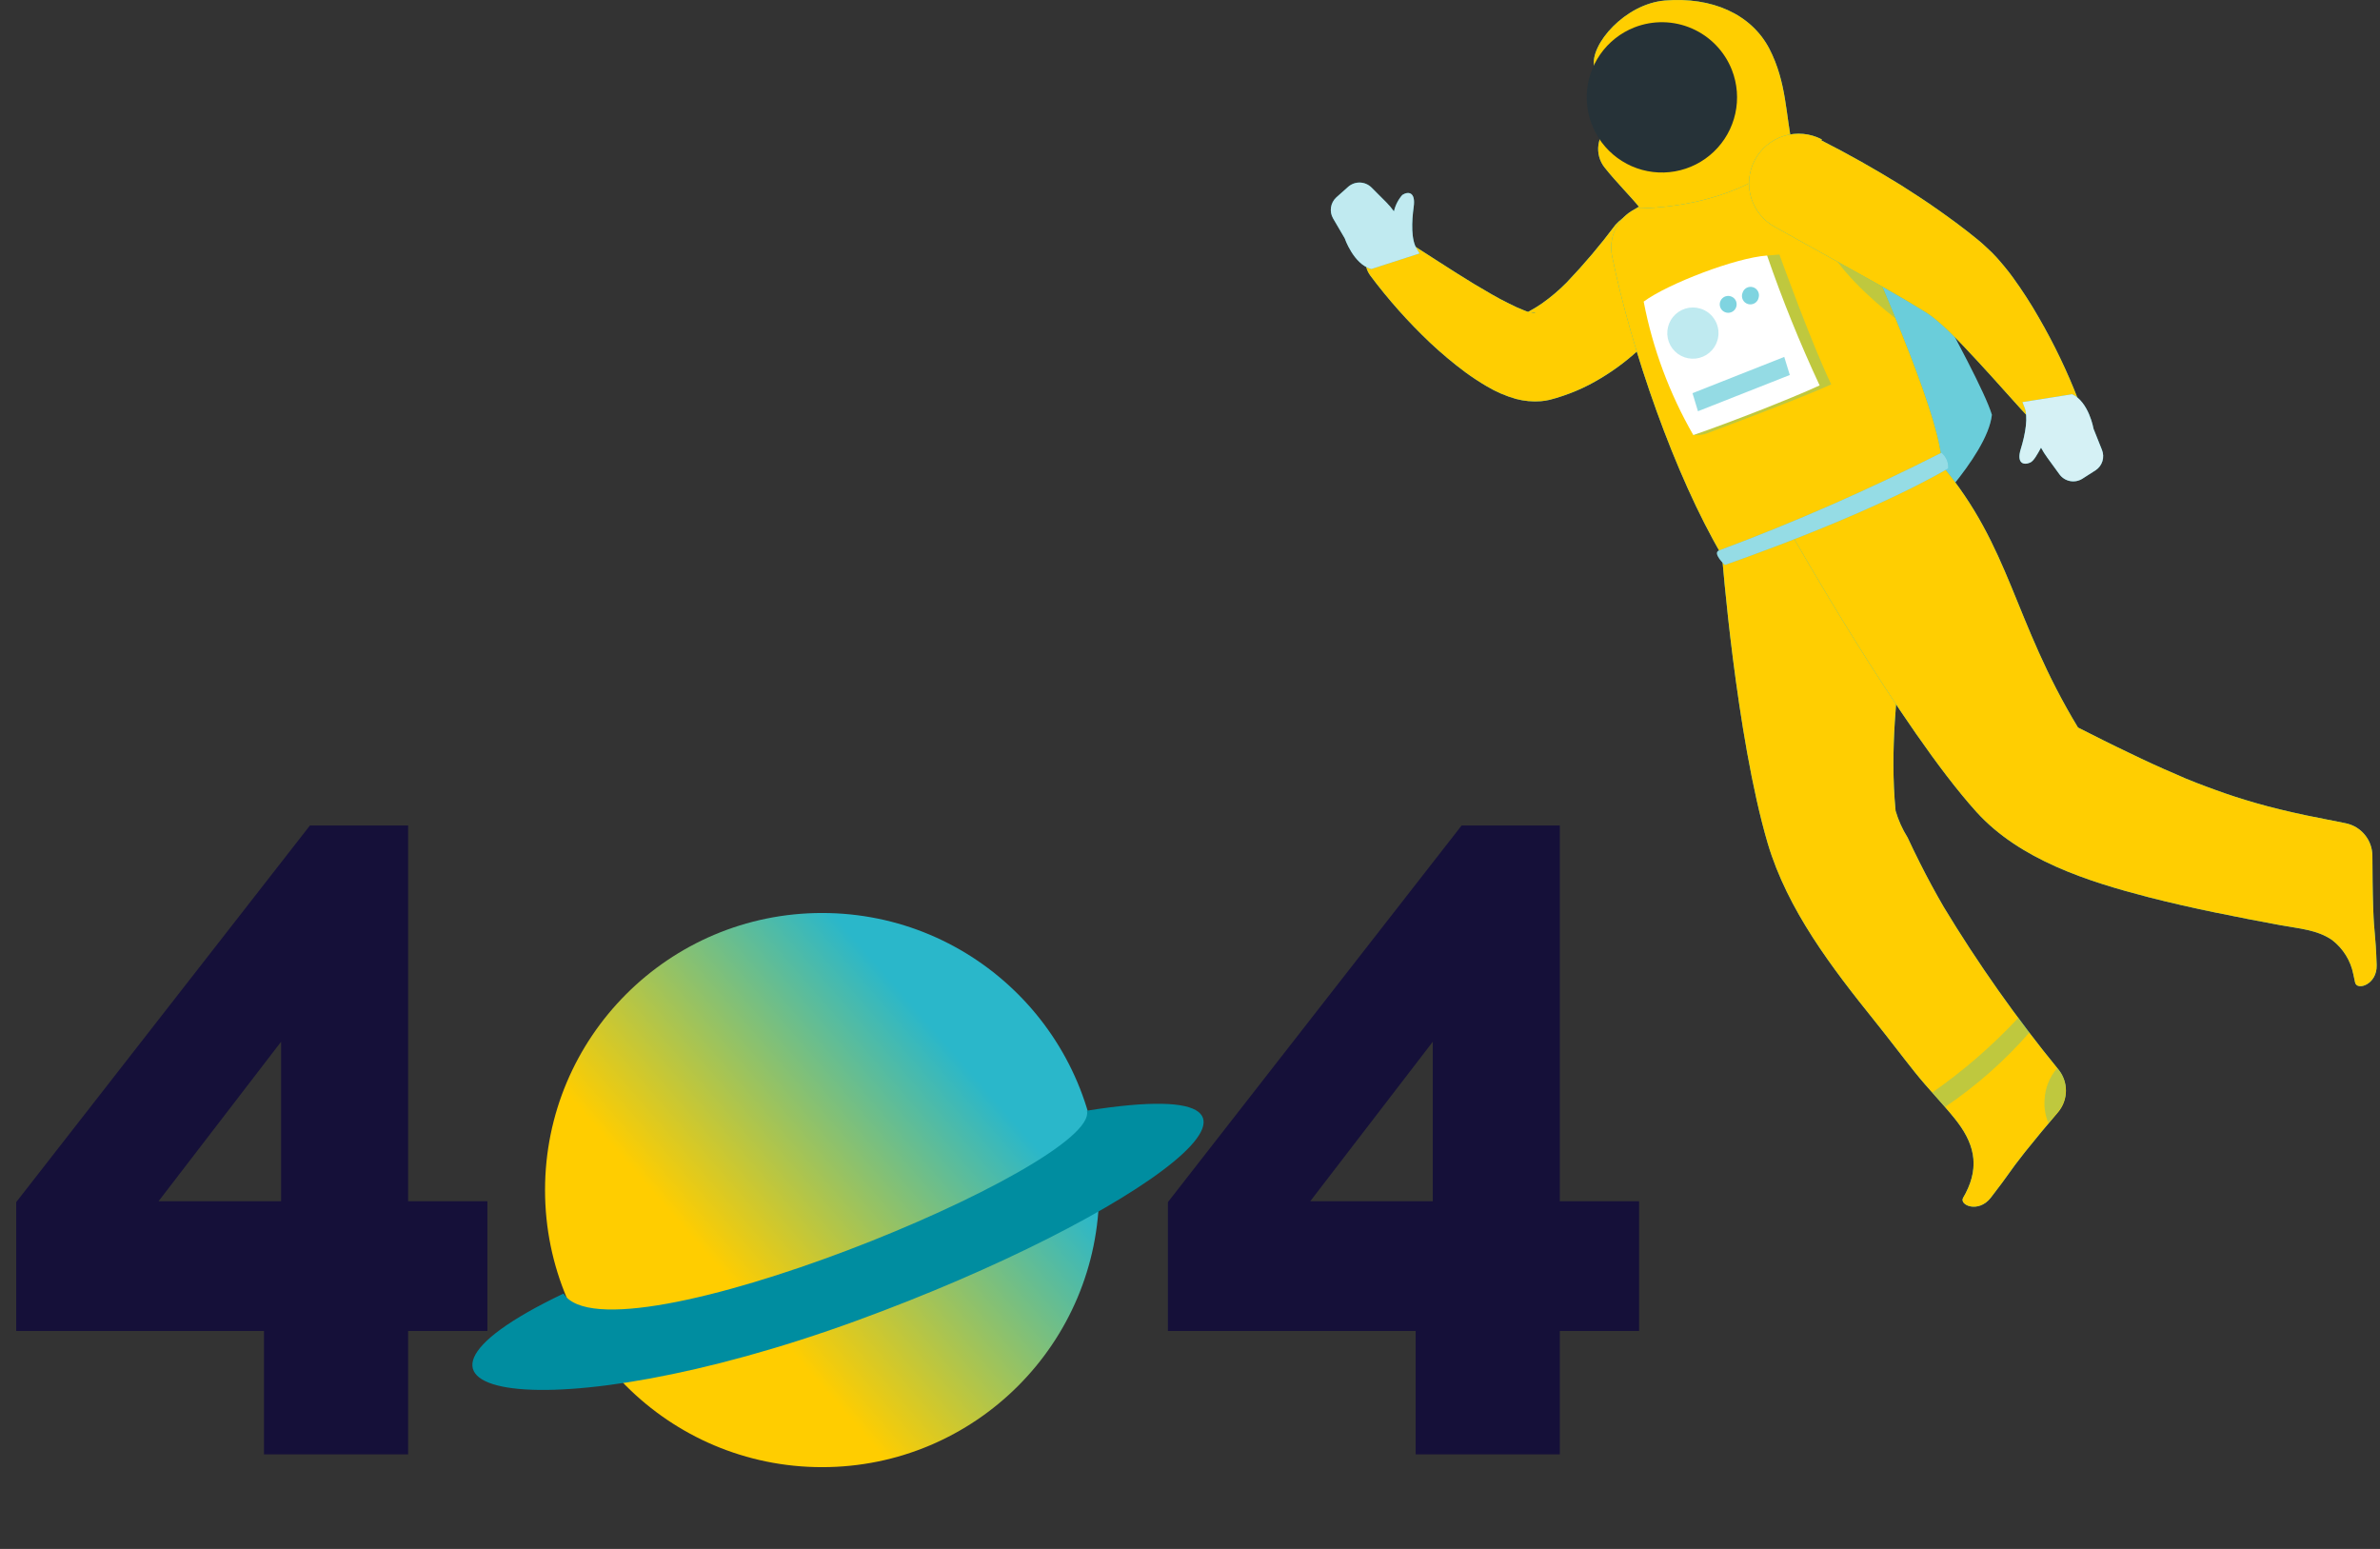 <svg width="524" height="341" viewBox="0 0 524 341" fill="none" xmlns="http://www.w3.org/2000/svg">
<rect x="0" y="0" width="524" height="341" fill="#333333" stroke="none"/>
<path d="M58.119 320.192V293.016H3.57V264.651L68.236 181.737H89.857V264.453H107.312V293.016H89.857V320.192H58.119ZM34.911 264.453H61.888V229.343L34.911 264.453ZM311.685 320.192V293.016H257.137V264.651L321.802 181.737H343.423V264.453H360.878V293.016H343.423V320.192H311.685ZM288.477 264.453H315.454V229.343L288.477 264.453Z" fill="#151039"/>
<path d="M120 262C120 295.689 147.311 323 181 323C214.689 323 242 295.689 242 262C242 228.311 214.689 201 181 201C147.311 201 120 228.311 120 262Z" fill="url(#paint0_linear_417_1351)"/>
<path d="M381.973 36.232C392.046 36.291 402.053 37.86 411.66 40.889C411.66 40.889 435.708 81.923 438.55 91.323C437.544 100.592 421.913 115.786 421.913 115.786L381.973 36.232Z" fill="#2BB8CB"/>
<path opacity="0.3" d="M381.973 36.232C392.046 36.291 402.053 37.86 411.66 40.889C411.66 40.889 435.708 81.923 438.55 91.323C437.544 100.592 421.913 115.786 421.913 115.786L381.973 36.232Z" fill="white"/>
<path d="M453.201 235.456C443.941 224.132 435.495 212.166 427.929 199.647C426.093 196.484 424.351 193.263 422.704 189.984C421.764 188.126 420.868 186.267 419.994 184.387C418.846 182.558 417.956 180.579 417.348 178.507C414.725 150.808 424.213 130.412 415.162 108.179L379.135 122.257C379.135 122.257 382.195 161.87 389.191 185.655C393.563 200.368 403.357 213.091 412.823 224.875C415.774 228.547 418.616 232.329 421.568 236.024C424.519 239.718 427.492 242.713 430.312 246.189C434.575 251.458 435.974 256.508 432.761 262.717L432.214 263.7C431.296 265.318 435.581 267.154 438.292 263.7C442.664 258.06 442.052 258.41 445.856 253.6C448.173 250.693 450.818 247.523 453.114 244.856C454.221 243.545 454.836 241.888 454.852 240.171C454.867 238.455 454.284 236.787 453.201 235.456Z" fill="#2BB8CB"/>
<path d="M453.201 235.456C443.941 224.132 435.495 212.166 427.929 199.647C426.093 196.484 424.351 193.263 422.704 189.984C421.764 188.126 420.868 186.267 419.994 184.387C418.846 182.558 417.956 180.579 417.348 178.507C414.725 150.808 424.213 130.412 415.162 108.179L379.135 122.257C379.135 122.257 382.195 161.87 389.191 185.655C393.563 200.368 403.357 213.091 412.823 224.875C415.774 228.547 418.616 232.329 421.568 236.024C424.519 239.718 427.492 242.713 430.312 246.189C434.575 251.458 435.974 256.508 432.761 262.717L432.214 263.7C431.296 265.318 435.581 267.154 438.292 263.7C442.664 258.06 442.052 258.41 445.856 253.6C448.173 250.693 450.818 247.523 453.114 244.856C454.221 243.545 454.836 241.888 454.852 240.171C454.867 238.455 454.284 236.787 453.201 235.456Z" fill="#FFCE01"/>
<path opacity="0.3" d="M444.387 224.065C438.67 230.194 432.324 235.704 425.455 240.505C426.395 241.555 427.313 242.691 428.253 243.697C435.131 239.05 441.377 233.532 446.835 227.279L444.387 224.065Z" fill="#2BB8CB"/>
<path opacity="0.3" d="M453.195 235.454L452.932 235.148C451.25 237.078 450.272 239.521 450.156 242.078C450.015 243.833 450.3 245.595 450.987 247.216L453.064 244.746C454.149 243.448 454.755 241.815 454.779 240.123C454.803 238.431 454.243 236.783 453.195 235.454Z" fill="#2BB8CB"/>
<path d="M373.406 62.466C369.5 68.314 364.815 73.603 359.48 78.184C356.522 80.734 353.279 82.935 349.817 84.743C347.999 85.675 346.113 86.471 344.177 87.126L342.691 87.607L342.21 87.738L341.182 88.022C340.55 88.172 339.906 88.275 339.258 88.328C337.414 88.469 335.559 88.299 333.771 87.825C331.516 87.185 329.356 86.252 327.344 85.049C325.725 84.103 324.157 83.074 322.644 81.966C319.91 79.933 317.297 77.744 314.817 75.408C310.035 70.877 305.647 65.948 301.701 60.674C300.941 59.646 300.563 58.385 300.633 57.109C300.703 55.833 301.217 54.622 302.085 53.684C302.953 52.746 304.121 52.14 305.388 51.971C306.655 51.803 307.941 52.081 309.024 52.76H309.199C314.358 56.039 319.561 59.493 324.633 62.575C327.213 64.084 329.705 65.614 332.175 66.795C333.303 67.385 334.464 67.911 335.651 68.369C336.391 68.695 337.183 68.888 337.991 68.937C338.122 68.937 337.99 68.784 337.182 68.806C336.927 68.791 336.671 68.791 336.417 68.806L335.936 68.915L336.657 68.544C337.628 68.021 338.57 67.444 339.477 66.817C341.433 65.437 343.262 63.886 344.942 62.182C348.762 58.18 352.339 53.953 355.654 49.524C357.471 47.492 359.982 46.211 362.694 45.934C365.406 45.658 368.123 46.404 370.313 48.027C372.503 49.651 374.008 52.034 374.531 54.709C375.055 57.384 374.56 60.159 373.144 62.488L373.406 62.466Z" fill="#2BB8CB"/>
<path d="M373.406 62.466C369.5 68.314 364.815 73.603 359.48 78.184C356.522 80.734 353.279 82.935 349.817 84.743C347.999 85.675 346.113 86.471 344.177 87.126L342.691 87.607L342.21 87.738L341.182 88.022C340.55 88.172 339.906 88.275 339.258 88.328C337.414 88.469 335.559 88.299 333.771 87.825C331.516 87.185 329.356 86.252 327.344 85.049C325.725 84.103 324.157 83.074 322.644 81.966C319.91 79.933 317.297 77.744 314.817 75.408C310.035 70.877 305.647 65.948 301.701 60.674C300.941 59.646 300.563 58.385 300.633 57.109C300.703 55.833 301.217 54.622 302.085 53.684C302.953 52.746 304.121 52.14 305.388 51.971C306.655 51.803 307.941 52.081 309.024 52.76H309.199C314.358 56.039 319.561 59.493 324.633 62.575C327.213 64.084 329.705 65.614 332.175 66.795C333.303 67.385 334.464 67.911 335.651 68.369C336.391 68.695 337.183 68.888 337.991 68.937C338.122 68.937 337.99 68.784 337.182 68.806C336.927 68.791 336.671 68.791 336.417 68.806L335.936 68.915L336.657 68.544C337.628 68.021 338.57 67.444 339.477 66.817C341.433 65.437 343.262 63.886 344.942 62.182C348.762 58.18 352.339 53.953 355.654 49.524C357.471 47.492 359.982 46.211 362.694 45.934C365.406 45.658 368.123 46.404 370.313 48.027C372.503 49.651 374.008 52.034 374.531 54.709C375.055 57.384 374.56 60.159 373.144 62.488L373.406 62.466Z" fill="#FFCE01"/>
<path d="M293.5 48.081L296.058 52.454C296.058 52.454 298.004 58.181 301.917 59.231L312.542 55.798L311.995 54.902C310.64 52.847 310.793 48.847 311.252 45.524C311.711 42.201 310.006 42.091 308.738 42.922C307.839 43.956 307.208 45.194 306.901 46.529C306.38 45.807 305.802 45.128 305.174 44.496L301.939 41.261C301.26 40.597 300.356 40.215 299.407 40.191C298.458 40.166 297.535 40.502 296.823 41.13L294.2 43.469C293.578 44.044 293.169 44.814 293.042 45.653C292.915 46.491 293.077 47.347 293.5 48.081Z" fill="#2BB8CB"/>
<path opacity="0.7" d="M293.5 48.081L296.058 52.454C296.058 52.454 298.004 58.181 301.917 59.231L312.542 55.798L311.995 54.902C310.64 52.847 310.793 48.847 311.252 45.524C311.711 42.201 310.006 42.091 308.738 42.922C307.839 43.956 307.208 45.194 306.901 46.529C306.38 45.807 305.802 45.128 305.174 44.496L301.939 41.261C301.26 40.597 300.356 40.215 299.407 40.191C298.458 40.166 297.535 40.502 296.823 41.13L294.2 43.469C293.578 44.044 293.169 44.814 293.042 45.653C292.915 46.491 293.077 47.347 293.5 48.081Z" fill="white"/>
<path d="M392.707 32.342C380.923 35.465 369.634 40.226 359.172 46.486C357.54 47.507 356.259 49.003 355.501 50.773C354.743 52.543 354.544 54.503 354.931 56.389C359.15 77.026 368.747 104.659 379.11 122.257L427.445 102.254C427.773 93.728 416.033 66.139 404.075 39.468C401.933 34.681 397.801 31.117 392.707 32.342Z" fill="#2BB8CB"/>
<path d="M392.707 32.342C380.923 35.465 369.634 40.226 359.172 46.486C357.54 47.507 356.259 49.003 355.501 50.773C354.743 52.543 354.544 54.503 354.931 56.389C359.15 77.026 368.747 104.659 379.11 122.257L427.445 102.254C427.773 93.728 416.033 66.139 404.075 39.468C401.933 34.681 397.801 31.117 392.707 32.342Z" fill="#FFCE01"/>
<path opacity="0.3" d="M411.57 56.367L401.973 53.153C404.159 58.772 411.876 65.877 417.276 70.052C415.527 65.68 413.581 61.089 411.57 56.367Z" fill="#2BB8CB"/>
<path d="M389.538 10.698C385.537 3.09 376.902 -0.735 366.54 0.117C357.795 0.861 350.056 9.78 350.975 14.589C351.893 19.399 359.238 21.454 360.637 23.115L354.582 27.488C353.864 28.005 353.259 28.663 352.803 29.421C352.346 30.178 352.048 31.021 351.925 31.897C351.802 32.773 351.858 33.665 352.09 34.519C352.321 35.373 352.722 36.171 353.27 36.866C355.828 40.102 359.195 43.425 361.14 45.873C377.886 45.436 390.281 39.052 394.763 32.909C393.08 25.127 393.429 18.262 389.538 10.698Z" fill="#2BB8CB"/>
<path d="M389.538 10.698C385.537 3.09 376.902 -0.735 366.54 0.117C357.795 0.861 350.056 9.78 350.975 14.589C351.893 19.399 359.238 21.454 360.637 23.115L354.582 27.488C353.864 28.005 353.259 28.663 352.803 29.421C352.346 30.178 352.048 31.021 351.925 31.897C351.802 32.773 351.858 33.665 352.09 34.519C352.321 35.373 352.722 36.171 353.27 36.866C355.828 40.102 359.195 43.425 361.14 45.873C377.886 45.436 390.281 39.052 394.763 32.909C393.08 25.127 393.429 18.262 389.538 10.698Z" fill="#FFCE00"/>
<path d="M381.315 15.42C382.504 18.469 382.762 21.802 382.057 24.997C381.352 28.193 379.716 31.108 377.354 33.373C374.993 35.639 372.013 37.154 368.791 37.726C365.569 38.298 362.25 37.903 359.253 36.589C356.256 35.275 353.716 33.103 351.953 30.346C350.191 27.588 349.285 24.37 349.351 21.099C349.417 17.827 350.451 14.648 352.324 11.964C354.196 9.28 356.822 7.212 359.869 6.02C363.96 4.426 368.516 4.521 372.537 6.284C376.558 8.046 379.715 11.332 381.315 15.42Z" fill="#263238"/>
<path d="M523.266 212.435C523.026 205.243 522.698 205.877 522.501 199.821C522.37 196.105 522.348 191.973 522.326 188.41C522.319 186.717 521.727 185.079 520.652 183.773C519.576 182.466 518.083 181.571 516.423 181.239C513.538 180.649 510.63 180.102 507.679 179.49C503.897 178.681 500.159 177.807 496.464 176.736C493.578 175.905 490.736 174.987 487.916 173.959C485.096 172.932 481.926 171.773 478.997 170.418C475.543 168.953 472.132 167.379 468.766 165.739C464.984 163.947 461.245 162.067 457.507 160.165C443.122 136.358 442.816 120.661 427.382 102.254L394.24 117.251C394.24 117.251 418.594 160.449 435.165 178.769C444.718 189.306 459.693 194.072 473.05 197.526C482.691 199.996 492.463 201.898 502.235 203.712C506.039 204.412 510.171 204.674 513.45 206.948C515.876 208.808 517.54 211.49 518.129 214.49C518.274 215.102 518.405 215.714 518.522 216.326C518.937 218.163 523.419 216.764 523.266 212.435Z" fill="#2BB8CB"/>
<path d="M523.266 212.435C523.026 205.243 522.698 205.877 522.501 199.821C522.37 196.105 522.348 191.973 522.326 188.41C522.319 186.717 521.727 185.079 520.652 183.773C519.576 182.466 518.083 181.571 516.423 181.239C513.538 180.649 510.63 180.102 507.679 179.49C503.897 178.681 500.159 177.807 496.464 176.736C493.578 175.905 490.736 174.987 487.916 173.959C485.096 172.932 481.926 171.773 478.997 170.418C475.543 168.953 472.132 167.379 468.766 165.739C464.984 163.947 461.245 162.067 457.507 160.165C443.122 136.358 442.816 120.661 427.382 102.254L394.24 117.251C394.24 117.251 418.594 160.449 435.165 178.769C444.718 189.306 459.693 194.072 473.05 197.526C482.691 199.996 492.463 201.898 502.235 203.712C506.039 204.412 510.171 204.674 513.45 206.948C515.876 208.808 517.54 211.49 518.129 214.49C518.274 215.102 518.405 215.714 518.522 216.326C518.937 218.163 523.419 216.764 523.266 212.435Z" fill="#FFCE01"/>
<path d="M378.477 121.185C376.947 121.754 379.745 124.377 379.745 124.377C379.745 124.377 410.351 113.906 428.933 103.128C428.978 102.475 428.867 101.822 428.608 101.221C428.35 100.62 427.951 100.09 427.447 99.674C411.543 107.764 395.194 114.946 378.477 121.185Z" fill="#2BB8CB"/>
<path opacity="0.5" d="M378.477 121.185C376.947 121.754 379.745 124.377 379.745 124.377C379.745 124.377 410.351 113.906 428.933 103.128C428.978 102.475 428.867 101.822 428.608 101.221C428.35 100.62 427.951 100.09 427.447 99.674C411.543 107.764 395.194 114.946 378.477 121.185Z" fill="white"/>
<path d="M400.992 30.898C407.026 33.959 412.688 37.172 418.481 40.736C421.301 42.528 424.099 44.343 426.876 46.31C429.652 48.278 432.407 50.289 435.183 52.563L436.211 53.415L437.5 54.596C438.269 55.283 438.999 56.013 439.687 56.782C440.386 57.547 440.976 58.29 441.545 58.968C442.113 59.646 442.725 60.455 443.228 61.154C445.265 63.965 447.148 66.884 448.868 69.899C452.256 75.745 455.18 81.849 457.613 88.153C458.062 89.344 458.086 90.654 457.679 91.86C457.272 93.067 456.459 94.095 455.38 94.77C454.3 95.445 453.02 95.725 451.757 95.563C450.495 95.401 449.327 94.806 448.453 93.881L448.344 93.749C443.971 89.093 439.752 84.196 435.511 79.627C431.27 75.058 426.963 70.423 423.4 68.39C418.437 65.308 412.906 62.225 407.419 59.209L390.892 50.027C388.329 48.67 386.41 46.351 385.558 43.579C384.705 40.808 384.988 37.811 386.345 35.248C387.702 32.686 390.021 30.767 392.792 29.914C395.564 29.061 398.56 29.345 401.123 30.701L400.992 30.898Z" fill="#2BB8CB"/>
<path d="M400.992 30.898C407.026 33.959 412.688 37.172 418.481 40.736C421.301 42.528 424.099 44.343 426.876 46.31C429.652 48.278 432.407 50.289 435.183 52.563L436.211 53.415L437.5 54.596C438.269 55.283 438.999 56.013 439.687 56.782C440.386 57.547 440.976 58.29 441.545 58.968C442.113 59.646 442.725 60.455 443.228 61.154C445.265 63.965 447.148 66.884 448.868 69.899C452.256 75.745 455.18 81.849 457.613 88.153C458.062 89.344 458.086 90.654 457.679 91.86C457.272 93.067 456.459 94.095 455.38 94.77C454.3 95.445 453.02 95.725 451.757 95.563C450.495 95.401 449.327 94.806 448.453 93.881L448.344 93.749C443.971 89.093 439.752 84.196 435.511 79.627C431.27 75.058 426.963 70.423 423.4 68.39C418.437 65.308 412.906 62.225 407.419 59.209L390.892 50.027C388.329 48.67 386.41 46.351 385.558 43.579C384.705 40.808 384.988 37.811 386.345 35.248C387.702 32.686 390.021 30.767 392.792 29.914C395.564 29.061 398.56 29.345 401.123 30.701L400.992 30.898Z" fill="#FFCE01"/>
<path d="M462.791 99.061L460.932 94.405C460.932 94.405 459.905 88.458 456.21 86.797L445.28 88.524L445.651 89.486C446.657 91.672 445.892 95.673 444.908 98.864C443.924 102.056 445.586 102.471 446.985 101.837C447.772 101.488 448.537 100.067 449.368 98.558C449.775 99.318 450.236 100.049 450.745 100.744L453.434 104.439C453.996 105.205 454.826 105.729 455.759 105.908C456.692 106.086 457.657 105.905 458.462 105.401L461.435 103.499C462.131 103.023 462.644 102.324 462.891 101.518C463.137 100.711 463.102 99.845 462.791 99.061Z" fill="#2BB8CB"/>
<path opacity="0.8" d="M462.791 99.061L460.932 94.405C460.932 94.405 459.905 88.458 456.21 86.797L445.28 88.524L445.651 89.486C446.657 91.672 445.892 95.673 444.908 98.864C443.924 102.056 445.586 102.471 446.985 101.837C447.772 101.488 448.537 100.067 449.368 98.558C449.775 99.318 450.236 100.049 450.745 100.744L453.434 104.439C453.996 105.205 454.826 105.729 455.759 105.908C456.692 106.086 457.657 105.905 458.462 105.401L461.435 103.499C462.131 103.023 462.644 102.324 462.891 101.518C463.137 100.711 463.102 99.845 462.791 99.061Z" fill="white"/>
<path opacity="0.3" d="M391.768 56.038L389.101 56.257L372.727 95.782C373.622 95.846 374.521 95.773 375.394 95.563C375.394 95.563 396.73 87.606 403.179 84.633C398.851 75.691 391.768 56.038 391.768 56.038Z" fill="#2BB8CB"/>
<path d="M361.885 66.401C363.874 76.734 367.568 86.663 372.815 95.783C380.817 93.029 394.152 87.826 400.623 84.852C396.274 75.528 392.414 65.984 389.058 56.258C382.216 56.717 367.197 62.466 361.885 66.401Z" fill="white"/>
<path opacity="0.3" d="M378.124 74.949C377.805 76.018 377.175 76.968 376.315 77.68C375.456 78.391 374.404 78.831 373.294 78.945C372.184 79.058 371.065 78.84 370.079 78.317C369.093 77.795 368.285 76.992 367.755 76.01C367.226 75.027 367 73.91 367.105 72.799C367.211 71.688 367.644 70.634 368.349 69.769C369.054 68.904 370 68.268 371.067 67.941C372.134 67.614 373.274 67.611 374.342 67.932C375.774 68.361 376.976 69.342 377.685 70.658C378.395 71.974 378.552 73.517 378.124 74.949Z" fill="#2BB8CB"/>
<path opacity="0.6" d="M382.303 67.428C382.217 67.793 382.024 68.124 381.747 68.377C381.471 68.63 381.124 68.793 380.753 68.846C380.382 68.898 380.004 68.837 379.668 68.671C379.332 68.504 379.055 68.241 378.872 67.914C378.689 67.587 378.609 67.212 378.642 66.839C378.676 66.466 378.822 66.111 379.06 65.822C379.299 65.533 379.619 65.323 379.98 65.22C380.34 65.116 380.723 65.124 381.078 65.242C381.521 65.384 381.894 65.688 382.121 66.094C382.348 66.5 382.413 66.977 382.303 67.428Z" fill="#2BB8CB"/>
<path opacity="0.6" d="M387.197 65.525C387.146 65.779 387.042 66.019 386.893 66.23C386.743 66.442 386.551 66.619 386.329 66.752C386.107 66.885 385.86 66.969 385.603 67.001C385.346 67.033 385.085 67.01 384.838 66.936C384.59 66.861 384.361 66.735 384.165 66.566C383.968 66.397 383.81 66.19 383.698 65.956C383.587 65.722 383.526 65.468 383.518 65.21C383.511 64.951 383.558 64.694 383.656 64.454C383.726 64.223 383.84 64.008 383.994 63.821C384.147 63.634 384.336 63.479 384.549 63.365C384.762 63.252 384.996 63.181 385.237 63.158C385.477 63.135 385.72 63.159 385.951 63.23C386.419 63.372 386.812 63.692 387.045 64.122C387.279 64.552 387.333 65.056 387.197 65.525Z" fill="#2BB8CB"/>
<path opacity="0.5" d="M394.059 82.557L373.837 90.536L372.635 86.558L392.835 78.578L394.059 82.557Z" fill="#2BB8CB"/>
<path d="M124.058 284.788C76.064 307.689 120.82 315.463 188.45 290.806C251.078 267.976 295.405 235.583 239.3 244.521C242.315 256.494 134.461 300.98 124.058 284.788Z" fill="#008DA0"/>
<defs>
<linearGradient id="paint0_linear_417_1351" x1="249.557" y1="204.833" x2="117.153" y2="320.262" gradientUnits="userSpaceOnUse">
<stop offset="0.27" stop-color="#2AB7CA"/>
<stop offset="0.67" stop-color="#FFCD00"/>
</linearGradient>
</defs>
</svg>
